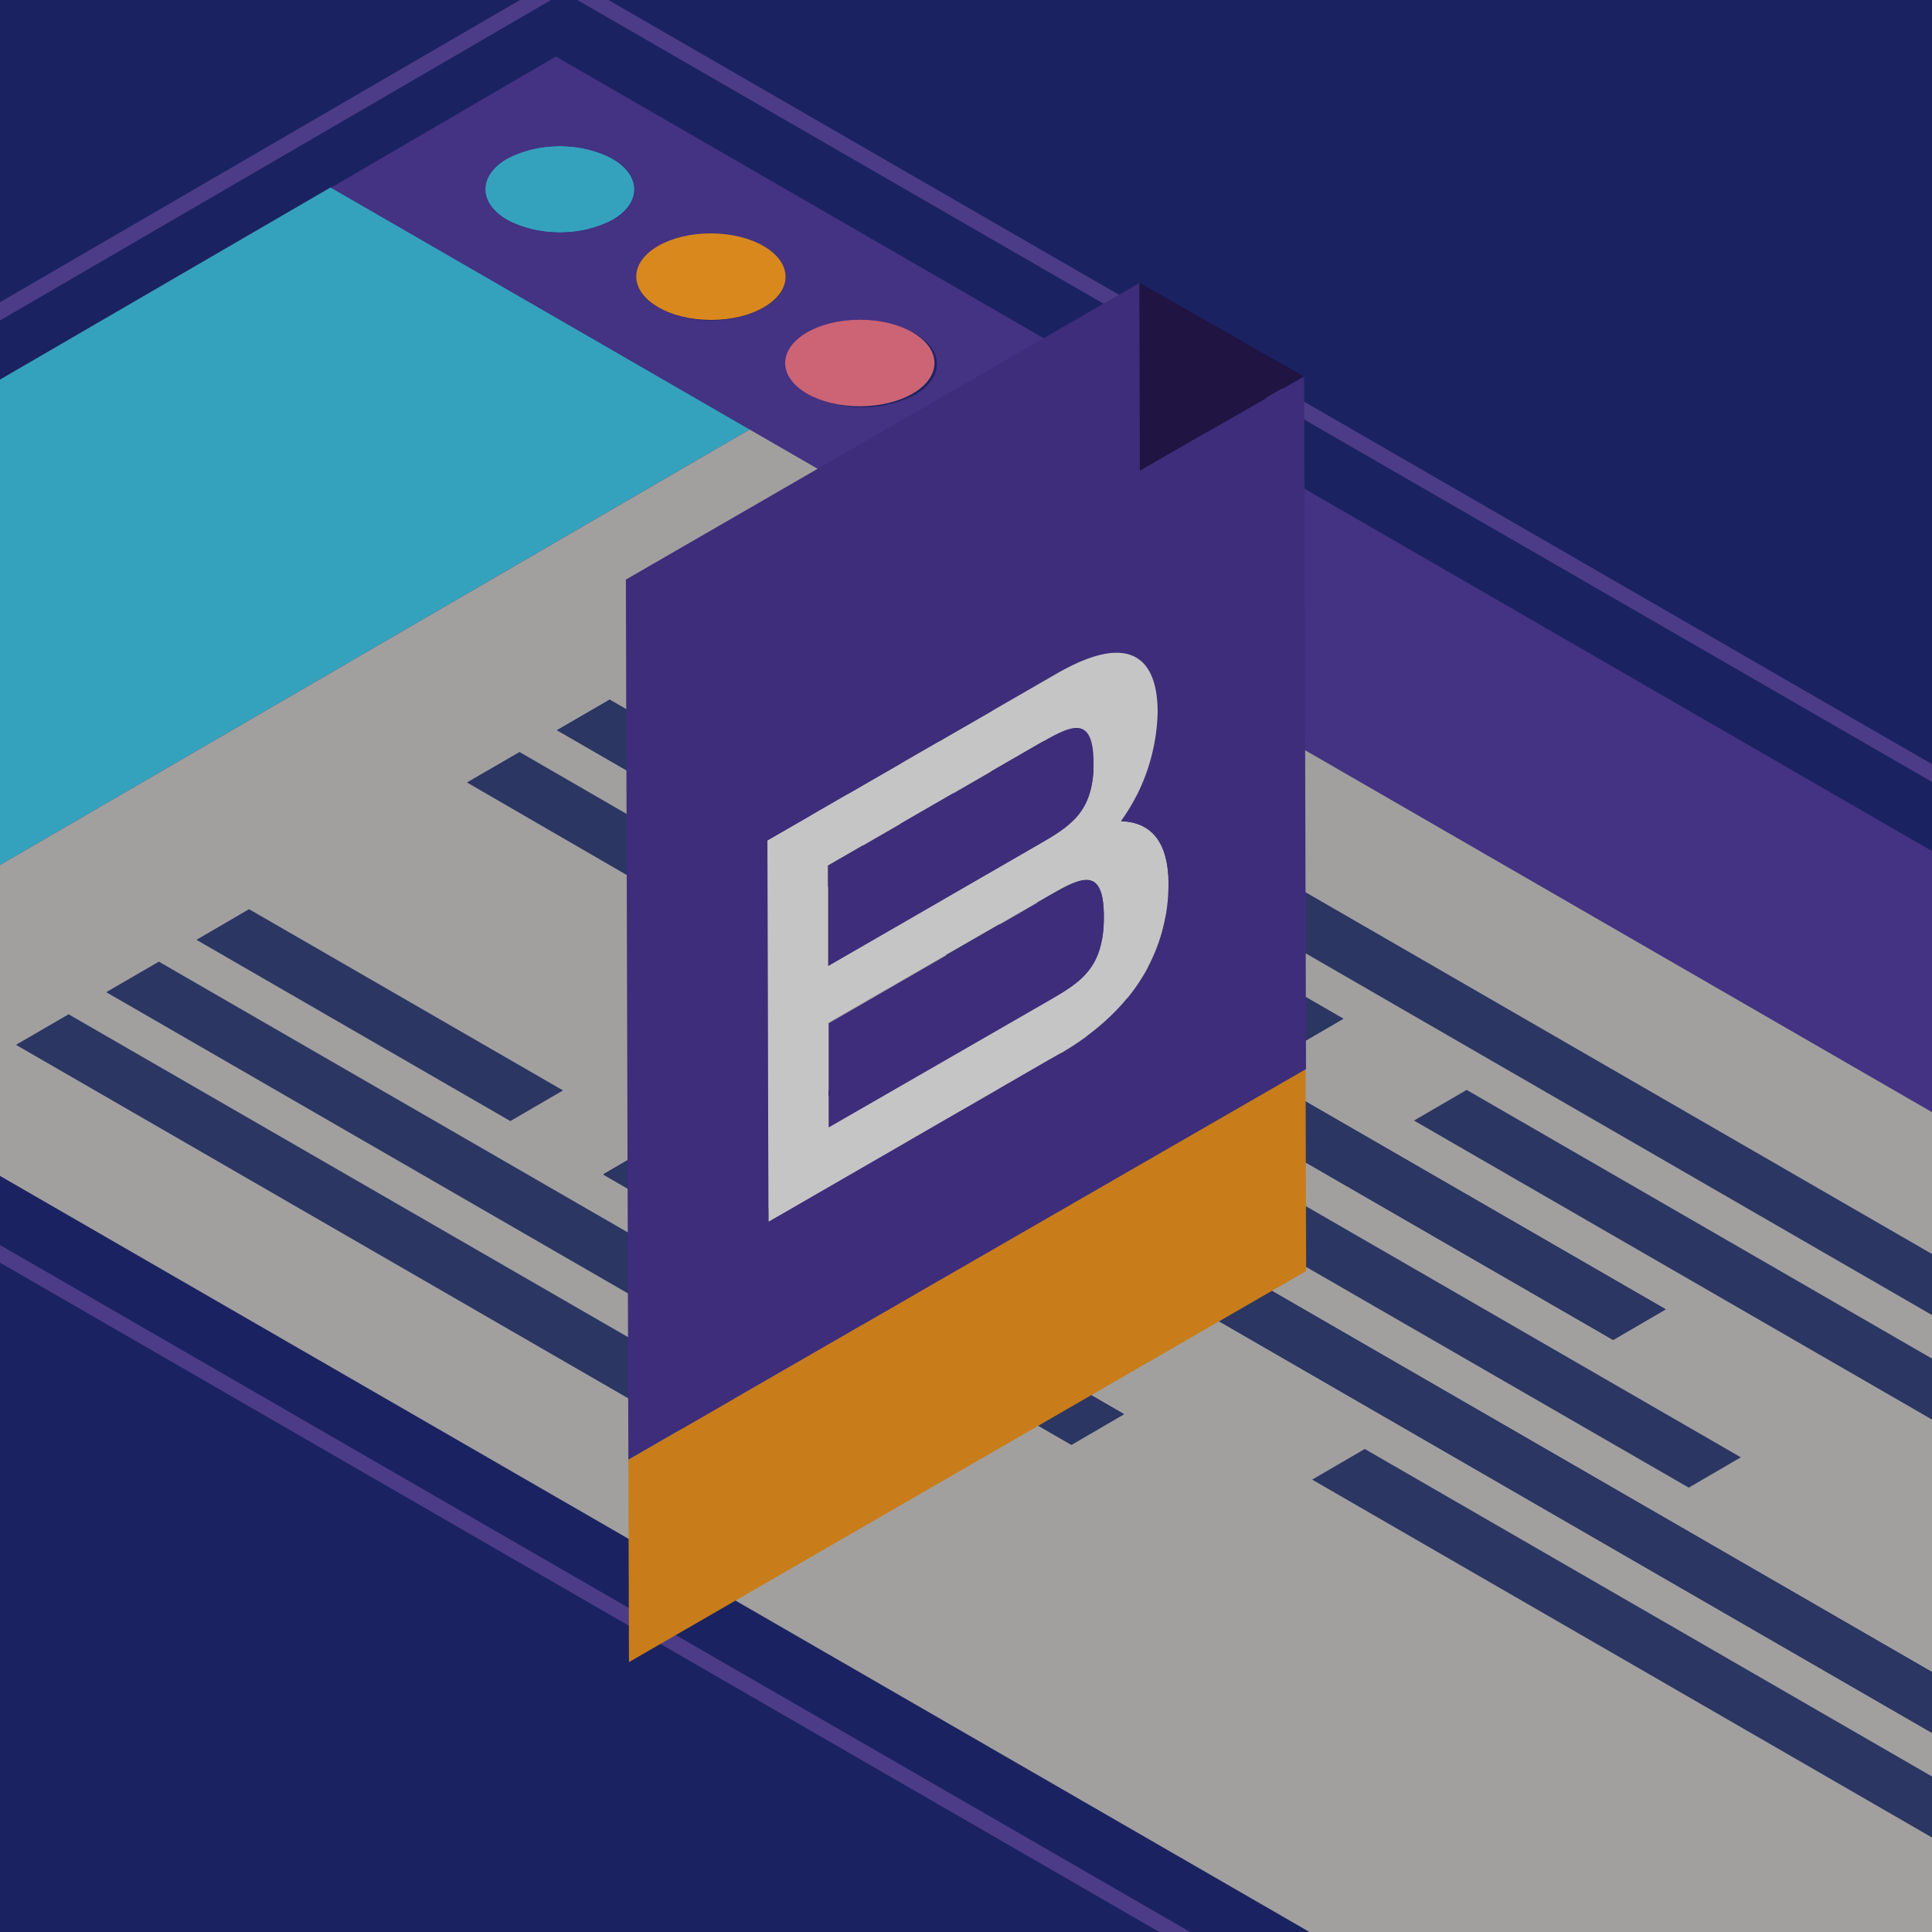 <svg xmlns="http://www.w3.org/2000/svg" xmlns:xlink="http://www.w3.org/1999/xlink" viewBox="0 0 200 200">
  <defs>
    <clipPath id="a">
      <rect width="200" height="200" style="fill: none"/>
    </clipPath>
  </defs>
  <title>bootsMesa de trabajo 1</title>
  <g>
    <rect width="200" height="200" style="fill: #1b2261"/>
    <g style="clip-path: url(#a)">
      <g style="isolation: isolate">
        <ellipse cx="57.94" cy="19.6" rx="4.48" ry="7.73" transform="translate(38.18 77.48) rotate(-89.84)" style="fill: #35a2bd"/>
        <path d="M57.54,5.85,333.79,165.34,310.46,178.9,77.6,44.46l-43.39-25Zm10.62,26a12,12,0,0,0,10.92,0c3-1.74,3-4.58,0-6.33a12.1,12.1,0,0,0-10.93,0c-3,1.75-3,4.59,0,6.33m15.66,9a12,12,0,0,0,10.92,0c3-1.74,3-4.58,0-6.32a12,12,0,0,0-10.93,0c-3,1.74-3,4.57,0,6.32M52.49,22.76a12.1,12.1,0,0,0,10.93,0c3-1.75,3-4.58,0-6.33a12.07,12.07,0,0,0-10.92,0c-3,1.75-3,4.58,0,6.33" style="fill: #443283"/>
        <ellipse cx="89.26" cy="37.68" rx="4.48" ry="7.73" transform="matrix(0, -1, 1, 0, 51.33, 126.84)" style="fill: #cc6475"/>
        <polygon points="77.49 91.53 72.04 94.7 48.34 81.01 53.78 77.85 77.49 91.53" style="fill: #2b3663"/>
        <polygon points="77.6 44.46 -27.77 105.69 -71.16 80.65 34.21 19.41 77.6 44.46" style="fill: #35a2bd"/>
        <polygon points="58.28 112.88 52.83 116.05 20.34 97.29 25.78 94.12 58.28 112.88" style="fill: #2b3663"/>
        <polygon points="81.79 137.28 76.35 140.44 11 102.71 16.44 99.55 81.79 137.28" style="fill: #2b3663"/>
        <polygon points="180.26 150.87 174.82 154.04 103 112.57 108.45 109.41 180.26 150.87" style="fill: #2b3663"/>
        <polygon points="219.23 151.75 213.79 154.91 146.38 116 151.83 112.83 219.23 151.75" style="fill: #2b3663"/>
        <polygon points="91.3 153.59 85.85 156.75 1.66 108.14 7.1 104.98 91.3 153.59" style="fill: #2b3663"/>
        <polygon points="254.83 161.49 249.39 164.65 76.34 64.74 81.79 61.58 254.83 161.49" style="fill: #2b3663"/>
        <polygon points="208.15 188.61 202.71 191.78 135.84 153.17 141.28 150 208.15 188.61" style="fill: #2b3663"/>
        <path d="M58.39-2.65,348.46,164.82,204.25,248.63-85.82,81.16ZM204.24,246.77l141-82L58.4-.79l-141,82L204.24,246.77" style="fill: #4c3c88"/>
        <ellipse cx="73.6" cy="28.64" rx="4.48" ry="7.73" transform="translate(44.75 102.16) rotate(-89.84)" style="fill: #d9881e"/>
        <path d="M77.6,44.46,310.46,178.9,205.08,240.14-27.78,105.69ZM249.39,164.65l5.44-3.17-173-99.9-5.45,3.16,173,99.91m-37.34,21.7,5.44-3.17L90.75,110l-5.44,3.17,126.74,73.17M63.11,72.43l-5.45,3.16L167,138.71l5.44-3.17L63.11,72.43m22.74,84.32,5.45-3.16L7.1,105l-5.44,3.16,84.19,48.61m94.41-5.88-71.81-41.46L103,112.57,174.82,154l5.44-3.17M146.38,116l67.41,38.91,5.44-3.16-67.4-38.92L146.38,116m56.33,75.78,5.44-3.17L141.28,150l-5.44,3.17,66.87,38.61M72.45,67,67,70.17l66.61,38.45,5.45-3.16L72.45,67m-56,32.55L11,102.71l65.35,37.73,5.44-3.16L16.44,99.55m94.47,50,5.44-3.17-48.44-28-5.45,3.17,48.45,28M25.78,94.12l-5.44,3.17,32.49,18.76,5.45-3.17L25.78,94.12m28-16.27L48.34,81,72,94.7l5.45-3.17L53.78,77.85" style="fill: #a1a09f"/>
        <polygon points="139.06 105.46 133.61 108.63 67 70.17 72.45 67 139.06 105.46" style="fill: #2b3663"/>
        <polygon points="172.42 135.54 166.98 138.71 57.66 75.59 63.11 72.43 172.42 135.54" style="fill: #2b3663"/>
        <polygon points="116.35 146.41 110.91 149.58 62.46 121.61 67.91 118.44 116.35 146.41" style="fill: #2b3663"/>
        <polygon points="217.49 183.19 212.05 186.35 85.31 113.18 90.75 110.01 217.49 183.19" style="fill: #2b3663"/>
      </g>
    </g>
  </g>
  <g>
    <polygon points="135.15 110.62 135.21 131.58 65.11 172.06 65.05 151.1 135.15 110.62" style="fill: #c87d1a"/>
    <g style="isolation: isolate">
      <path d="M116.05,85c2.89.08,4.9,1.89,4.91,6.45,0,6.67-3.34,13.06-11.2,17.6L79.55,126.51,79.44,87l30-17.29c8-4.6,10.42-1.19,10.44,4A20.18,20.18,0,0,1,116.05,85Zm-7.68,18.67c3.47-2,5.92-3.42,5.9-8.81s-2.46-4-5.93-2l-22.58,13,0,10.78,22.58-13M85.71,89.6l0,10.39,21.51-12.42c3.51-2,6-3.44,6-8.61s-2.46-3.81-6-1.78L85.71,89.6" style="fill: #c5c5c5"/>
      <path d="M113.2,79c0,5.17-2.44,6.58-6,8.61L85.74,100l0-10.39,21.51-12.42C110.74,75.15,113.18,73.74,113.2,79Z" style="fill: #3e2d7b"/>
      <path d="M118,48.73,135,39l.2,71.67L65.05,151.1,64.79,60,118,29.26Zm-8.24,60.34c7.86-4.54,11.22-10.93,11.2-17.6,0-4.56-2-6.37-4.91-6.45a20.18,20.18,0,0,0,3.79-11.3c0-5.17-2.48-8.58-10.44-4L79.44,87l.11,39.48,30.21-17.44" style="fill: #3e2d7b"/>
    </g>
    <path d="M108.34,92.9c3.47-2,5.92-3.42,5.93,2s-2.43,6.8-5.9,8.81l-22.58,13,0-10.78Z" style="fill: #3e2d7b"/>
    <polygon points="117.95 29.26 134.95 38.95 118 48.73 117.95 29.26" style="fill: #1f1442"/>
  </g>
</svg>
